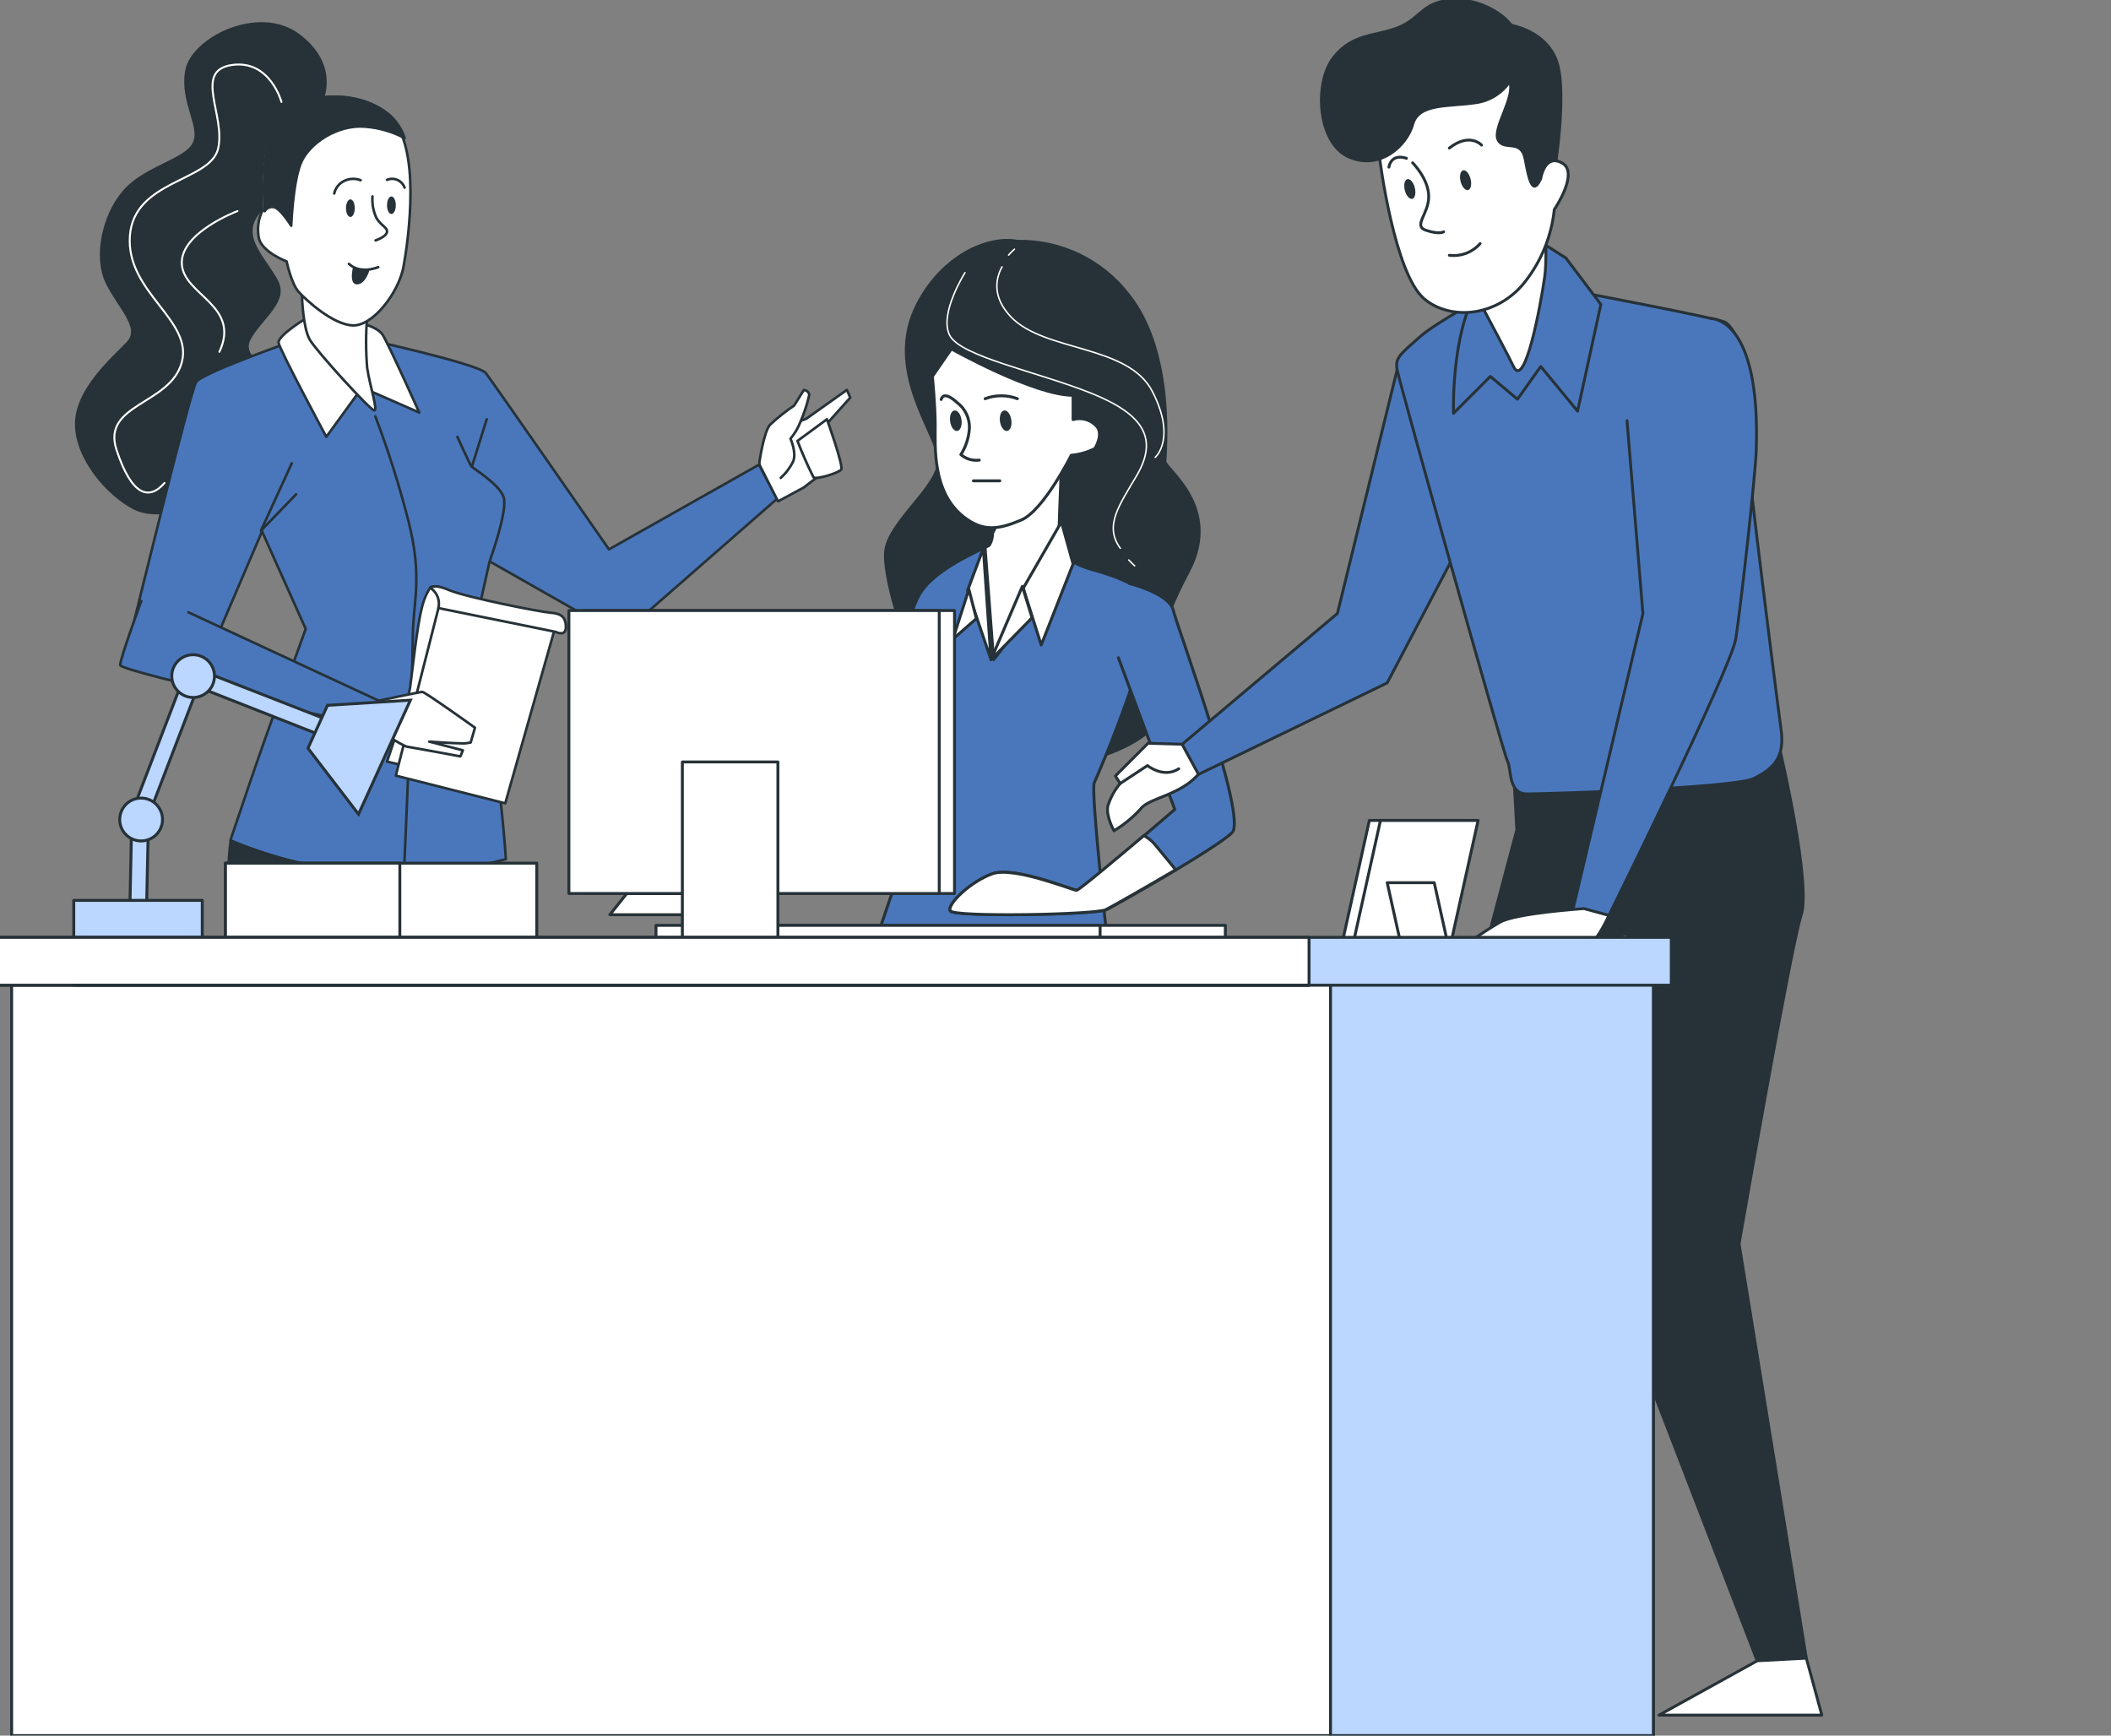 <svg width="720" height="592" viewBox="0 0 720 592" fill="none" xmlns="http://www.w3.org/2000/svg">
<rect x="0" y="0" width="720" height="592" fill="#808080" stroke="none"/>
<g clip-path="url(#clip0_292_15179)">
<path d="M158.388 536.385C158.388 536.385 182.366 549.223 182.634 552.014C182.901 554.804 167.868 554.804 156.715 553.42C145.563 552.036 135.793 550.339 137.466 545.606C139.139 540.873 156.983 535.827 156.983 535.827L158.388 536.385Z" fill="#4A77BC"/>
<path d="M158.388 536.385C158.388 536.385 182.366 549.223 182.634 552.014C182.901 554.804 167.868 554.804 156.715 553.42C145.563 552.036 135.793 550.339 137.466 545.606C139.139 540.873 156.983 535.827 156.983 535.827L158.388 536.385Z" fill="#4A77BC"/>
<path d="M158.388 536.385C158.388 536.385 182.366 549.223 182.634 552.014C182.901 554.804 167.868 554.804 156.715 553.42C145.563 552.036 135.793 550.339 137.466 545.606C139.139 540.873 156.983 535.827 156.983 535.827L158.388 536.385Z" stroke="#263238" stroke-width="0.87" stroke-linecap="round" stroke-linejoin="round"/>
<path d="M67.739 548.107C67.739 548.107 57.702 560.676 56.587 567.106C55.471 573.536 61.047 572.956 72.758 567.374C79.583 564.223 85.522 559.429 90.044 553.42L67.739 548.107Z" fill="#4A77BC"/>
<path d="M67.739 548.107C67.739 548.107 57.702 560.676 56.587 567.106C55.471 573.536 61.047 572.956 72.758 567.374C79.583 564.223 85.522 559.429 90.044 553.42L67.739 548.107Z" fill="#4A77BC"/>
<path d="M67.739 548.107C67.739 548.107 57.702 560.676 56.587 567.106C55.471 573.536 61.047 572.956 72.758 567.374C79.583 564.223 85.522 559.429 90.044 553.42L67.739 548.107Z" stroke="#263238" stroke-width="0.87" stroke-linecap="round" stroke-linejoin="round"/>
<path d="M169.656 289.263C171.626 310.147 171.43 331.178 169.072 352.021C165.286 389.336 160.029 436.865 160.029 469.818C160.029 502.771 164.398 536.587 165.567 547.385C165.959 552.699 166.899 557.958 168.371 563.08C168.371 563.08 158.44 567.162 149.094 569.797C140.049 571.797 130.875 573.161 121.639 573.878C121.639 573.878 119.583 550.837 119.583 510.304C119.583 469.771 122.504 435.675 122.504 435.675C122.504 435.675 112.877 493.699 109.933 522.874C108.178 540.703 107.982 558.651 109.349 576.513C109.349 576.513 108.484 579.732 90.376 578.846C79.986 578.461 69.728 576.397 60 572.735C60 572.735 68.482 513.242 69.066 488.172C69.65 463.101 80.165 437.728 87.478 420.796C94.792 403.865 95.937 398.035 93.6 388.706C91.263 379.377 77.548 334.18 77.548 313.191C77.548 292.202 78.716 286.651 78.716 286.651C78.716 286.651 81.637 282.267 117.27 281.101C152.902 279.935 169.656 289.263 169.656 289.263Z" fill="#263238" stroke="#263238" stroke-width="0.87" stroke-linecap="round" stroke-linejoin="round"/>
<path d="M120.605 409.818C119.2 414.708 118.218 417.186 118.218 417.186" stroke="white" stroke-width="0.87" stroke-linecap="round" stroke-linejoin="round"/>
<path d="M134.813 305C134.813 305 135.98 361.003 132.481 390.778C131.286 401.287 129.456 411.713 127 422" stroke="white" stroke-width="0.87" stroke-linecap="round" stroke-linejoin="round"/>
<path d="M78.535 425.849C77.465 428.296 76.6 430.827 75.948 433.417" stroke="white" stroke-width="0.87" stroke-linecap="round" stroke-linejoin="round"/>
<path d="M80.072 298.233C81.226 311.004 83.231 323.683 86.072 336.187C92.763 365.903 98.897 384.121 98.228 390.886C97.693 396.11 87.076 408.613 80.384 421.83" stroke="white" stroke-width="0.87" stroke-linecap="round" stroke-linejoin="round"/>
<path d="M109.677 34.544C109.677 34.544 115.71 22.497 102.009 12.084C88.308 1.672 65.512 13.182 63.595 24.131C61.678 35.081 69.066 43.322 66.05 49.065C63.034 54.808 49.333 57.003 42.179 65.408C35.025 73.812 32.313 87.867 36.428 96.365C40.542 104.863 48.492 111.704 43.559 116.91C38.625 122.116 26 132.809 26 144.599C26 156.389 36.708 168.692 45.756 173.362C54.804 178.031 71.264 171.704 79.774 167.058C88.285 162.412 95.416 148.708 92.937 135.821C90.459 122.933 81.247 121.813 85.526 114.809C89.804 107.805 98.151 102.482 94.317 95.641C90.482 88.801 84.965 83.595 85.806 77.571C86.648 71.548 95.158 66.318 95.158 66.318C95.158 66.318 104.51 45.517 106.404 41.407C108.298 37.299 109.677 34.544 109.677 34.544Z" fill="#263238" stroke="#263238" stroke-width="0.87" stroke-linecap="round" stroke-linejoin="round"/>
<path d="M96 34.776C96 34.776 92.083 20.201 78.995 22.186C65.907 24.171 77.037 39.424 74.387 50.705C71.737 61.987 45.608 61.31 44.294 80.533C42.981 99.756 65.93 109.122 61.99 123.627C58.05 138.132 34.524 137.642 39.755 153.478C44.985 169.314 50.884 170.716 56.115 164.736" stroke="white" stroke-width="0.66" stroke-linecap="round" stroke-linejoin="round"/>
<path d="M81 72C81 72 61.465 79.327 62.011 90.012C62.557 100.697 82.234 104.102 74.829 120" stroke="white" stroke-width="0.66" stroke-linecap="round" stroke-linejoin="round"/>
<path d="M121.763 115C121.763 115 163.201 124.034 165.698 127.255C168.194 130.476 207.696 187.386 207.696 187.386L258.887 158.487L265 170.159L211.616 216.844L166.981 191.471L161.731 215.094C161.731 215.094 169.898 264.72 171.064 276.111C172.231 287.503 172.534 293.035 172.534 293.035C157.531 297.137 141.95 298.714 126.43 297.703C109.969 296.778 93.789 293.027 78.599 286.616C78.599 286.616 89.961 252.465 94.628 240.49C99.294 228.516 104.264 214.51 104.264 214.51L89.378 181.247L70.945 224.291L45 214.953C45 214.953 64.879 133.371 66.909 130.289C68.939 127.208 99.294 116.564 99.294 116.564L121.763 115Z" fill="#4A77BC"/>
<path d="M121.763 115C121.763 115 163.201 124.034 165.698 127.255C168.194 130.476 207.696 187.386 207.696 187.386L258.887 158.487L265 170.159L211.616 216.844L166.981 191.471L161.731 215.094C161.731 215.094 169.898 264.72 171.064 276.111C172.231 287.503 172.534 293.035 172.534 293.035C157.531 297.137 141.95 298.714 126.43 297.703C109.969 296.778 93.789 293.027 78.599 286.616C78.599 286.616 89.961 252.465 94.628 240.49C99.294 228.516 104.264 214.51 104.264 214.51L89.378 181.247L70.945 224.291L45 214.953C45 214.953 64.879 133.371 66.909 130.289C68.939 127.208 99.294 116.564 99.294 116.564L121.763 115Z" fill="#4A77BC"/>
<path d="M121.763 115C121.763 115 163.201 124.034 165.698 127.255C168.194 130.476 207.696 187.386 207.696 187.386L258.887 158.487L265 170.159L211.616 216.844L166.981 191.471L161.731 215.094C161.731 215.094 169.898 264.72 171.064 276.111C172.231 287.503 172.534 293.035 172.534 293.035C157.531 297.137 141.95 298.714 126.43 297.703C109.969 296.778 93.789 293.027 78.599 286.616C78.599 286.616 89.961 252.465 94.628 240.49C99.294 228.516 104.264 214.51 104.264 214.51L89.378 181.247L70.945 224.291L45 214.953C45 214.953 64.879 133.371 66.909 130.289C68.939 127.208 99.294 116.564 99.294 116.564L121.763 115Z" stroke="#263238" stroke-width="0.87" stroke-linecap="round" stroke-linejoin="round"/>
<path d="M161 159L166 143" stroke="#263238" stroke-width="0.87" stroke-linecap="round" stroke-linejoin="round"/>
<path d="M128 142C132.464 153.742 136.253 165.726 139.348 177.895C144.318 197.598 140.778 205.322 140.778 218C140.778 230.678 137.941 294 137.941 294" stroke="#263238" stroke-width="0.87" stroke-linecap="round" stroke-linejoin="round"/>
<path d="M167.151 191C167.151 191 173.277 174.136 171.758 169.566C170.238 164.996 161.342 159.854 160.73 158.986C160.117 158.118 156 149 156 149" stroke="#263238" stroke-width="0.87" stroke-linecap="round" stroke-linejoin="round"/>
<path d="M99.519 158L89 181L101 168.599" stroke="#263238" stroke-width="0.87" stroke-linecap="round" stroke-linejoin="round"/>
<path d="M120.027 109.463C120.027 109.463 128.453 110.949 130.501 114.181C132.549 117.413 143 140.72 143 140.72L123.518 132.18L111.299 149C111.299 149 95.285 119.205 95.006 116.846C94.726 114.487 104.898 108 105.782 108C106.667 108 120.027 109.463 120.027 109.463Z" fill="white" stroke="#263238" stroke-width="0.87" stroke-linecap="round" stroke-linejoin="round"/>
<path d="M125.228 107.984C124.744 113.794 124.744 119.633 125.228 125.443C126.105 131.565 129.067 140.295 127.598 139.992C126.128 139.69 108.024 119.926 105.654 115.852C103.284 111.778 103 101 103 101C103 101 117.526 109.567 125.228 107.984Z" fill="white" stroke="#263238" stroke-width="0.87" stroke-linecap="round" stroke-linejoin="round"/>
<path d="M89.438 71.948C89.438 71.948 87.489 46.84 95.213 39.37C102.937 31.901 121.649 29.806 132.777 39.65C143.906 49.493 139.281 81.791 137.661 90.797C136.041 99.802 127.19 111.274 120.311 110.995C113.432 110.716 104.322 102.269 101.857 99.546C99.392 96.824 97.749 89.168 97.749 89.168C97.749 89.168 89.743 86.166 88.358 81.512C87.635 78.294 88.014 74.928 89.438 71.948Z" fill="white" stroke="#263238" stroke-width="0.87" stroke-linecap="round" stroke-linejoin="round"/>
<path d="M127.039 67C126.852 69.598 127.346 72.2 128.46 74.488C130.199 77.222 132.32 77.626 131.96 79.243C131.599 80.859 128.099 82 128.099 82" stroke="#263238" stroke-width="0.87" stroke-linecap="round" stroke-linejoin="round"/>
<path d="M126 92.2C126 92.2 124.688 97 121.765 97C118.843 97 120.431 91 120.431 91C122.204 91.794 124.093 92.201 126 92.2Z" fill="#263238"/>
<path d="M129 91.118C129 91.118 123.01 93.713 119 90" stroke="#263238" stroke-width="0.87" stroke-linecap="round" stroke-linejoin="round"/>
<path d="M133.5 73C132.672 73 132 71.657 132 70C132 68.343 132.672 67 133.5 67C134.328 67 135 68.343 135 70C135 71.657 134.328 73 133.5 73Z" fill="#263238"/>
<path d="M118 70.988C118 72.651 118.667 74 119.515 74C120.364 74 121 72.651 121 70.988C121 69.325 120.333 68 119.515 68C118.697 68 118 69.349 118 70.988Z" fill="#263238"/>
<path d="M138 64C137.79 63.42 137.466 62.889 137.047 62.44C136.628 61.99 136.123 61.63 135.562 61.383C135.001 61.136 134.396 61.005 133.784 61C133.172 60.995 132.565 61.115 132 61.353" stroke="#263238" stroke-width="0.87" stroke-linecap="round" stroke-linejoin="round"/>
<path d="M123 61.471C122.097 61.12 121.121 60.962 120.144 61.008C119.167 61.053 118.213 61.302 117.351 61.736C116.49 62.169 115.742 62.777 115.162 63.514C114.583 64.252 114.186 65.101 114 66" stroke="#263238" stroke-width="0.87" stroke-linecap="round" stroke-linejoin="round"/>
<path d="M95.859 39.373C103.561 31.955 122.221 29.756 133.318 39.654C135.466 41.712 137.074 44.268 138 47.095C133.842 44.895 129.276 43.573 124.585 43.211C114.986 42.392 105.364 48.99 102.625 55.566C99.886 62.141 99.324 77 99.324 77C99.324 77 95.742 71.22 93.541 70.682C92.921 70.522 92.267 70.568 91.675 70.813C91.084 71.058 90.589 71.488 90.263 72.039C90.263 72.039 88.156 46.791 95.859 39.373Z" fill="#263238" stroke="#263238" stroke-width="0.87" stroke-linecap="round" stroke-linejoin="round"/>
<path d="M64.255 208.849L130 239.376L127.663 248C127.663 248 41 229.208 41 226.833C41 224.457 48.199 205 48.199 205" fill="#4A77BC"/>
<path d="M64.255 208.849L130 239.376L127.663 248C127.663 248 41 229.208 41 226.833C41 224.457 48.199 205 48.199 205" fill="#4A77BC"/>
<path d="M64.255 208.849L130 239.376L127.663 248C127.663 248 41 229.208 41 226.833C41 224.457 48.199 205 48.199 205" stroke="#263238" stroke-width="0.87" stroke-linecap="round" stroke-linejoin="round"/>
<path d="M146.83 200.265C145.38 202.513 144.356 205.018 143.809 207.65C142.299 213.218 140.468 230.178 139.873 234.488C139.278 238.798 132 259.765 132 259.765L137.149 261L155 206.997C155 206.997 152.597 198.401 146.83 200.265Z" fill="white" stroke="#263238" stroke-width="0.87" stroke-linecap="round" stroke-linejoin="round"/>
<path d="M189 215.263L172.325 274L135 264.557L149.654 207L189 215.263Z" fill="white" stroke="#263238" stroke-width="0.87" stroke-linecap="round" stroke-linejoin="round"/>
<path d="M189.548 215.528C189.548 215.528 193 217.32 193 213.921C193 210.522 191.46 209.265 187.752 208.985C184.043 208.706 159.037 203.747 153.182 201.279C147.327 198.811 147 200.674 147 200.674C148.046 201.415 148.845 202.453 149.294 203.652C149.743 204.852 149.822 206.158 149.519 207.402L189.548 215.528Z" fill="white" stroke="#263238" stroke-width="0.87" stroke-linecap="round" stroke-linejoin="round"/>
<path d="M129.352 238.973C129.352 238.973 143.183 236 144.053 236C144.923 236 162 248.201 162 248.201L160.542 253.243C159.48 253.502 158.387 253.606 157.296 253.552C154.944 253.552 146.405 252.958 146.405 252.958L157.884 255.931L157.013 258C157.013 258 141.113 255.027 139.067 254.742C137.02 254.456 127 247.606 127 247.606L129.352 238.973Z" fill="white" stroke="#263238" stroke-width="0.87" stroke-linecap="round" stroke-linejoin="round"/>
<path d="M262.475 147.335L274.94 142.868L288.842 133L290 135.619L278.856 148.083L283.629 159.027L274.06 166.323L265.371 171L259 158.442L262.475 147.335Z" fill="white" stroke="#263238" stroke-width="0.87" stroke-linecap="round" stroke-linejoin="round"/>
<path d="M259 157.656C259 157.656 260.506 147.252 262.643 144.876C265.192 142.483 267.937 140.298 270.851 138.344L274.179 133C274.179 133 276 133.285 276 134.781C275.28 137.931 274.264 141.008 272.964 143.974C272.177 146.028 271.044 147.939 269.613 149.627C269.613 149.627 271.75 154.378 270.536 157.347C269.503 159.48 268.06 161.4 266.286 163" fill="white"/>
<path d="M259 157.656C259 157.656 260.506 147.252 262.643 144.876C265.192 142.483 267.937 140.298 270.851 138.344L274.179 133C274.179 133 276 133.285 276 134.781C275.28 137.931 274.264 141.008 272.964 143.974C272.177 146.028 271.044 147.939 269.613 149.627C269.613 149.627 271.75 154.378 270.536 157.347C269.503 159.48 268.06 161.4 266.286 163" stroke="#263238" stroke-width="0.87" stroke-linecap="round" stroke-linejoin="round"/>
<path d="M282.047 143C282.047 143 287.781 158.973 286.91 160.155C286.038 161.336 278.308 163.699 277.459 162.801C275.438 158.763 273.616 154.623 272 150.396L282.047 143Z" fill="white" stroke="#263238" stroke-width="0.87" stroke-linecap="round" stroke-linejoin="round"/>
<path d="M82 297C82 297 82 299.593 82 304" stroke="white" stroke-width="0.87" stroke-linecap="round" stroke-linejoin="round"/>
<path d="M346.996 82.313C354.279 82.161 361.495 83.728 368.07 86.887C374.644 90.046 380.394 94.71 384.86 100.507C400.907 120.562 397.315 154.88 397.315 157.411C397.315 159.941 416.912 172.907 405.349 194.886C393.786 216.865 397.647 216.865 400.221 229.162C402.796 241.459 392.52 254.257 369.416 259.548C346.311 264.839 328.355 255.01 319.366 240.727C310.378 226.443 301.389 198.713 302.033 188.445C302.676 178.177 320.716 165.776 320.155 156.721C319.595 147.665 301.368 126.209 312.952 103.77C321.338 87.479 336.741 80.368 346.996 82.313Z" fill="#263238" stroke="#263238" stroke-linecap="round" stroke-linejoin="round"/>
<path d="M385 191C385.6 191.649 386.26 192.325 387 193" stroke="white" stroke-width="0.5" stroke-linecap="round" stroke-linejoin="round"/>
<path d="M329.132 93C329.132 93 320.229 107 323.878 114.31C327.526 121.62 353.712 126.736 372.038 134.067C390.364 141.398 394.971 149.682 387.737 162.149C381.753 172.317 376.479 179.379 382.108 187" stroke="white" stroke-width="0.5" stroke-linecap="round" stroke-linejoin="round"/>
<path d="M341.766 91C339.517 95.144 338.392 101.36 344.848 108.136C356.365 120.112 384.834 117.439 393.081 133.601C401.328 149.763 393.997 156 393.997 156" stroke="white" stroke-width="0.5" stroke-linecap="round" stroke-linejoin="round"/>
<path d="M346 85C345.28 85.612 344.611 86.281 344 87" stroke="white" stroke-width="0.5" stroke-linecap="round" stroke-linejoin="round"/>
<path d="M313.373 202L289.016 266.076L243.256 300.712H217.006L208 312H245.44L297.44 284.583C301.737 282.322 305.399 279.015 308.09 274.965L325 249.509L313.373 202Z" fill="white" stroke="#263238" stroke-linecap="round" stroke-linejoin="round"/>
<path d="M255 292.106L288.97 266.307L313.33 202L325 249.681L308.088 275.228C305.396 279.293 301.734 282.612 297.437 284.881L268.854 300L255 292.106Z" fill="#4A77BC"/>
<path d="M255 292.106L288.97 266.307L313.33 202L325 249.681L308.088 275.228C305.396 279.293 301.734 282.612 297.437 284.881L268.854 300L255 292.106Z" fill="#4A77BC"/>
<mask id="mask0_292_15179" style="mask-type:luminance" maskUnits="userSpaceOnUse" x="255" y="202" width="71" height="99">
<path d="M255.233 292.172L289.283 266.459L313.701 202.363L325.398 249.887L308.446 275.35C305.748 279.401 302.077 282.71 297.77 284.972L269.12 300.041L255.233 292.172Z" fill="white"/>
</mask>
<g mask="url(#mask0_292_15179)">
<path opacity="0.6" d="M255.233 292.172L289.283 266.459L313.701 202.363L325.398 249.887L308.446 275.35C305.748 279.401 302.077 282.71 297.77 284.972L269.12 300.041L255.233 292.172Z" fill="white"/>
</g>
<path d="M255 292.106L288.97 266.307L313.33 202L325 249.681L308.088 275.228C305.396 279.293 301.734 282.612 297.437 284.881L268.854 300L255 292.106Z" stroke="#263238" stroke-linecap="round" stroke-linejoin="round"/>
<path d="M361.56 154C361.56 154 360.482 179.748 360.482 185.4C360.482 191.053 372.591 194.315 372.591 194.315C372.591 194.315 388.993 198.472 391.378 204.041C395.877 214.556 374.54 264.306 373.234 266.904C371.928 269.502 377.589 320 377.589 320H299L317.662 265.158C317.662 265.158 305.656 246.871 305.656 240.346C305.656 233.82 308.538 211.252 313.764 202.503C318.989 193.754 335.246 187.416 336.988 186.107C338.73 184.798 338.045 169.004 338.045 169.004L357.62 157.159L361.56 154Z" fill="#4A77BC"/>
<path d="M361.56 154C361.56 154 360.482 179.748 360.482 185.4C360.482 191.053 372.591 194.315 372.591 194.315C372.591 194.315 388.993 198.472 391.378 204.041C395.877 214.556 374.54 264.306 373.234 266.904C371.928 269.502 377.589 320 377.589 320H299L317.662 265.158C317.662 265.158 305.656 246.871 305.656 240.346C305.656 233.82 308.538 211.252 313.764 202.503C318.989 193.754 335.246 187.416 336.988 186.107C338.73 184.798 338.045 169.004 338.045 169.004L357.62 157.159L361.56 154Z" fill="#4A77BC"/>
<path d="M361.56 154C361.56 154 360.482 179.748 360.482 185.4C360.482 191.053 372.591 194.315 372.591 194.315C372.591 194.315 388.993 198.472 391.378 204.041C395.877 214.556 374.54 264.306 373.234 266.904C371.928 269.502 377.589 320 377.589 320H299L317.662 265.158C317.662 265.158 305.656 246.871 305.656 240.346C305.656 233.82 308.538 211.252 313.764 202.503C318.989 193.754 335.246 187.416 336.988 186.107C338.73 184.798 338.045 169.004 338.045 169.004L357.62 157.159L361.56 154Z" stroke="#263238" stroke-linecap="round" stroke-linejoin="round"/>
<path d="M361.122 185.242C361.143 186.111 361.427 186.954 361.937 187.661L361.477 188.426C361.477 188.426 357.172 197.668 352.511 205.834C348.395 212.509 343.843 218.911 338.884 225L336 187.02L336.188 186.648C336.623 186.445 337.042 186.21 337.442 185.945C338.181 184.745 338.552 183.359 338.508 181.955L347.37 163.657L358.238 157.145L358.405 157L362 159.067C361.686 166.821 361.122 181.19 361.122 185.242Z" fill="white" stroke="#263238" stroke-linecap="round" stroke-linejoin="round"/>
<path d="M385.142 199C385.142 199 398.849 202.433 400.163 208.127C401.478 213.821 425.491 278.716 420.254 283.97C415.018 289.224 380.927 308.525 377.443 310.263C373.959 312 325.453 312.901 324.138 310.703C322.824 308.504 331.127 300.633 338.555 297.996C345.982 295.358 366.073 303.69 367.387 303.69C368.702 303.69 400.685 276.078 400.685 276.078L381.449 224.351" fill="#4A77BC"/>
<path d="M385.142 199C385.142 199 398.849 202.433 400.163 208.127C401.478 213.821 425.491 278.716 420.254 283.97C415.018 289.224 380.927 308.525 377.443 310.263C373.959 312 325.453 312.901 324.138 310.703C322.824 308.504 331.127 300.633 338.555 297.996C345.982 295.358 366.073 303.69 367.387 303.69C368.702 303.69 400.685 276.078 400.685 276.078L381.449 224.351" fill="#4A77BC"/>
<path d="M385.142 199C385.142 199 398.849 202.433 400.163 208.127C401.478 213.821 425.491 278.716 420.254 283.97C415.018 289.224 380.927 308.525 377.443 310.263C373.959 312 325.453 312.901 324.138 310.703C322.824 308.504 331.127 300.633 338.555 297.996C345.982 295.358 366.073 303.69 367.387 303.69C368.702 303.69 400.685 276.078 400.685 276.078L381.449 224.351" stroke="#263238" stroke-linecap="round" stroke-linejoin="round"/>
<path d="M338.481 298.03C345.87 295.416 365.859 303.674 367.166 303.674C367.997 303.674 380.741 292.926 390.165 285C391.662 285.818 392.987 286.917 394.067 288.237L401 296.661C390.414 302.885 379.102 309.317 377.171 310.272C373.684 312.015 325.445 312.886 324.138 310.708C322.83 308.529 331.091 300.645 338.481 298.03Z" fill="white" stroke="#263238" stroke-linecap="round" stroke-linejoin="round"/>
<path d="M365.995 134.829V143.117C367.33 142.716 368.748 142.684 370.1 143.023C371.452 143.362 372.688 144.06 373.676 145.044C376.782 147.716 373.449 152.979 373.449 152.979C370.919 154.253 368.173 155.041 365.353 155.299C365.353 155.299 355.911 174.216 348.25 177.406C340.589 180.597 335.31 181.55 328.498 176.143C317.938 167.689 318.973 152.275 318.973 145.23C318.973 138.186 318 128.406 318 128.406L324.481 119C324.481 119 352.64 134.829 365.995 134.829Z" fill="white" stroke="#263238" stroke-linecap="round" stroke-linejoin="round"/>
<path d="M341.051 143.698C341.317 145.632 342.38 147.104 343.467 146.994C344.554 146.884 345.206 145.214 344.941 143.28C344.675 141.346 343.612 139.896 342.525 140.006C341.438 140.116 340.81 141.786 341.051 143.698Z" fill="#263238"/>
<path d="M324.057 143.698C324.298 145.632 325.379 147.104 326.46 146.994C327.542 146.884 328.19 145.214 327.95 143.28C327.71 141.346 326.629 139.896 325.547 140.006C324.466 140.116 323.793 141.786 324.057 143.698Z" fill="#263238"/>
<path d="M334 156.936C332.878 157.078 331.738 156.984 330.657 156.66C329.575 156.337 328.577 155.79 327.73 155.059C329.436 152.359 330.434 149.29 330.635 146.124C330.709 144.402 330.351 142.688 329.594 141.132C328.836 139.575 327.702 138.222 326.288 137.189C326.288 137.189 321.961 132.966 321 136.251" stroke="#263238" stroke-linecap="round" stroke-linejoin="round"/>
<path d="M332 164C334.937 164 338.063 164 341 164" stroke="#263238" stroke-linecap="round" stroke-linejoin="round"/>
<path d="M347 136C345.372 135.348 343.458 135 341.5 135C339.542 135 337.628 135.348 336 136" stroke="#263238" stroke-linecap="round" stroke-linejoin="round"/>
<path d="M362.019 178L349 200.62L355.13 220L366 192.362L362.019 178Z" fill="white" stroke="#263238" stroke-linecap="round" stroke-linejoin="round"/>
<path d="M348.693 200L338 225L352 210.711L348.693 200Z" fill="white" stroke="#263238" stroke-linecap="round" stroke-linejoin="round"/>
<path d="M338 225L330 201.422L335.387 187L338 225Z" fill="white" stroke="#263238" stroke-linecap="round" stroke-linejoin="round"/>
<path d="M330.46 201L325 218L333 210.985L330.46 201Z" fill="white" stroke="#263238" stroke-linecap="round" stroke-linejoin="round"/>
<path d="M477.768 121.007L456.154 209.24L403.157 253.892L408.666 264.185L473.128 232.928L506.742 168.897C506.742 168.897 484.66 118.552 477.768 121.007Z" fill="#4A77BC"/>
<path d="M477.768 121.007L456.154 209.24L403.157 253.892L408.666 264.185L473.128 232.928L506.742 168.897C506.742 168.897 484.66 118.552 477.768 121.007Z" fill="#4A77BC"/>
<path d="M477.768 121.007L456.154 209.24L403.157 253.892L408.666 264.185L473.128 232.928L506.742 168.897C506.742 168.897 484.66 118.552 477.768 121.007Z" stroke="#263238" stroke-width="0.97" stroke-linecap="round" stroke-linejoin="round"/>
<path d="M527.175 566.48L493.672 585.011H549.212L543.926 565.587L527.175 566.48Z" fill="white" stroke="#263238" stroke-width="0.97" stroke-linecap="round" stroke-linejoin="round"/>
<path d="M607.271 256.572C607.271 256.572 617.844 301.581 614.32 312.164C610.796 322.747 593.152 424.241 593.152 424.241L616.082 565.588L599.331 566.481L543.791 422.477L555.256 318.348L548.207 320.112L521.754 425.045L543.546 566.191H526.795L486.4 399.526L517.337 283.051L516.467 267.155L607.271 256.572Z" fill="#263238" stroke="#263238" stroke-width="0.97" stroke-linecap="round" stroke-linejoin="round"/>
<path d="M537.386 99.373C537.386 99.373 585.676 108.527 588.308 109.866C590.94 111.206 594.264 117.792 592.948 121.699C591.632 125.606 606.175 239.581 607.491 248.958C608.807 258.335 604.836 262.198 598.234 265.502C591.632 268.806 527.482 270.793 520.858 270.793C514.233 270.793 515.571 262.198 514.166 259.63C512.761 257.063 477.14 129.915 476.471 125.941C475.801 121.967 477.809 120.65 484.411 114.778C491.013 108.906 515.482 96.248 515.482 96.248L537.386 99.373Z" fill="#4A77BC"/>
<path d="M537.386 99.373C537.386 99.373 585.676 108.527 588.308 109.866C590.94 111.206 594.264 117.792 592.948 121.699C591.632 125.606 606.175 239.581 607.491 248.958C608.807 258.335 604.836 262.198 598.234 265.502C591.632 268.806 527.482 270.793 520.858 270.793C514.233 270.793 515.571 262.198 514.166 259.63C512.761 257.063 477.14 129.915 476.471 125.941C475.801 121.967 477.809 120.65 484.411 114.778C491.013 108.906 515.482 96.248 515.482 96.248L537.386 99.373Z" fill="#4A77BC"/>
<path d="M537.386 99.373C537.386 99.373 585.676 108.527 588.308 109.866C590.94 111.206 594.264 117.792 592.948 121.699C591.632 125.606 606.175 239.581 607.491 248.958C608.807 258.335 604.836 262.198 598.234 265.502C591.632 268.806 527.482 270.793 520.858 270.793C514.233 270.793 515.571 262.198 514.166 259.63C512.761 257.063 477.14 129.915 476.471 125.941C475.801 121.967 477.809 120.65 484.411 114.778C491.013 108.906 515.482 96.248 515.482 96.248L537.386 99.373Z" stroke="#263238" stroke-width="0.97" stroke-linecap="round" stroke-linejoin="round"/>
<path d="M599.334 566.48L565.831 585.011H621.371L616.085 565.587L599.334 566.48Z" fill="white" stroke="#263238" stroke-width="0.97" stroke-linecap="round" stroke-linejoin="round"/>
<path d="M583.545 108.661C583.545 108.661 600.564 107.88 599.002 153.559C598.69 162.846 593.604 207.744 592.043 217.791C590.482 227.838 548.749 312.231 548.749 312.231L536.369 310.69L560.347 209.285L554.927 143.49" fill="#4A77BC"/>
<path d="M583.545 108.661C583.545 108.661 600.564 107.88 599.002 153.559C598.69 162.846 593.604 207.744 592.043 217.791C590.482 227.838 548.749 312.231 548.749 312.231L536.369 310.69L560.347 209.285L554.927 143.49" fill="#4A77BC"/>
<path d="M583.545 108.661C583.545 108.661 600.564 107.88 599.002 153.559C598.69 162.846 593.604 207.744 592.043 217.791C590.482 227.838 548.749 312.231 548.749 312.231L536.369 310.69L560.347 209.285L554.927 143.49" stroke="#263238" stroke-width="0.97" stroke-linecap="round" stroke-linejoin="round"/>
<path d="M548.749 312.231C548.749 312.231 544.868 320.759 542.548 321.518C540.228 322.277 498.473 323.081 498.473 323.081C498.473 323.081 506.213 317.656 511.611 314.553C517.009 311.449 540.228 309.909 540.228 309.909L548.749 312.231Z" fill="white" stroke="#263238" stroke-width="0.97" stroke-linecap="round" stroke-linejoin="round"/>
<path d="M526.822 83.388L534.093 88.009L546.004 103.838L538.063 140.23L525.506 125.004L517.565 136.167L508.308 128.397L495.751 140.967C495.751 140.967 495.082 121.766 500.368 106.54C505.654 91.314 519.55 78.744 526.822 83.388Z" fill="#4A77BC"/>
<path d="M526.822 83.388L534.093 88.009L546.004 103.838L538.063 140.23L525.506 125.004L517.565 136.167L508.308 128.397L495.751 140.967C495.751 140.967 495.082 121.766 500.368 106.54C505.654 91.314 519.55 78.744 526.822 83.388Z" fill="#4A77BC"/>
<path d="M526.822 83.388L534.093 88.009L546.004 103.838L538.063 140.23L525.506 125.004L517.565 136.167L508.308 128.397L495.751 140.967C495.751 140.967 495.082 121.766 500.368 106.54C505.654 91.314 519.55 78.744 526.822 83.388Z" stroke="#263238" stroke-width="0.97" stroke-linecap="round" stroke-linejoin="round"/>
<path d="M526.169 62.871C526.169 62.871 528.132 85.375 526.816 94.641C525.5 103.906 520.125 133.019 516.244 125.071C512.362 117.123 498.399 91.336 498.399 91.336C498.399 91.336 522.087 73.453 526.169 62.871Z" fill="white" stroke="#263238" stroke-width="0.97" stroke-linecap="round" stroke-linejoin="round"/>
<path d="M530.119 58.897C530.119 58.897 534.758 31.101 530.788 20.518C526.818 9.935 512.275 4.622 495.1 9.913C477.925 15.204 467.977 20.518 465.323 32.396C464.617 35.903 464.865 39.535 466.042 42.913C467.22 46.291 469.282 49.29 472.014 51.596C472.014 51.596 479.932 33.065 489.189 31.078C498.446 29.091 507.033 28.422 505.74 35.052C504.446 41.683 503.754 50.279 507.725 53.583C511.695 56.887 512.342 58.205 514.416 63.518C516.491 68.832 522.089 74.123 526.818 68.117C531.547 62.112 530.119 58.897 530.119 58.897Z" fill="#263238" stroke="#263238" stroke-width="0.97" stroke-linecap="round" stroke-linejoin="round"/>
<path d="M525.506 60.882C525.506 60.882 526.822 52.287 532.777 55.591C538.733 58.895 530.123 71.465 530.123 71.465C529.191 80.42 525.759 88.931 520.219 96.024C510.963 107.946 494.925 109.553 485.825 101.985C475.542 93.434 470.613 54.341 470.613 54.341C470.613 54.341 466.665 49.027 475.252 35.788C483.84 22.549 512.948 22.571 514.933 27.862C516.918 33.153 508.978 43.736 510.963 47.71C512.948 51.684 518.881 47.04 520.219 54.408C521.558 61.776 522.851 66.844 525.506 60.882Z" fill="white" stroke="#263238" stroke-width="0.97" stroke-linecap="round" stroke-linejoin="round"/>
<path d="M481.807 55.525C481.807 55.525 487.294 61.017 487.294 67.045C487.294 73.073 481.807 77.047 486.402 78.565C490.997 80.084 492.402 79.057 492.402 79.057" stroke="#263238" stroke-width="0.97" stroke-linecap="round" stroke-linejoin="round"/>
<path d="M494.324 87.072C496.268 87.315 498.242 87.077 500.073 86.381C501.905 85.684 503.538 84.549 504.83 83.075" stroke="#263238" stroke-width="0.97" stroke-linecap="round" stroke-linejoin="round"/>
<path d="M498.162 61.888C498.63 63.74 499.768 65.058 500.705 64.835C501.642 64.611 502.043 62.892 501.575 61.039C501.106 59.186 499.969 57.846 499.032 58.092C498.095 58.338 497.694 60.034 498.162 61.888Z" fill="#263238"/>
<path d="M479.133 64.901C479.602 66.754 480.761 68.072 481.698 67.826C482.635 67.581 483.014 65.906 482.546 64.031C482.077 62.155 480.94 60.861 480.003 61.106C479.066 61.352 478.687 63.026 479.133 64.901Z" fill="#263238"/>
<path d="M505.313 49.497C505.313 49.497 501.32 45.032 494.316 50.502" stroke="#263238" stroke-width="0.97" stroke-linecap="round" stroke-linejoin="round"/>
<path d="M479.707 54.007C479.707 54.007 474.711 51.997 473.707 57.021" stroke="#263238" stroke-width="0.97" stroke-linecap="round" stroke-linejoin="round"/>
<path d="M514.932 27.796C513.589 29.798 511.83 31.485 509.773 32.742C507.717 33.998 505.414 34.794 503.021 35.074C494.434 36.392 483.839 35.074 481.854 42.353C479.869 49.631 470.701 58.227 460.039 53.516C449.377 48.805 448.151 28.354 454.753 19.759C461.355 11.163 469.296 12.57 477.237 9.265C485.177 5.961 485.177 0 497.066 0C508.954 0 522.851 11.163 514.91 17.861" fill="#263238"/>
<path d="M514.932 27.796C513.589 29.798 511.83 31.485 509.773 32.742C507.717 33.998 505.414 34.794 503.021 35.074C494.434 36.392 483.839 35.074 481.854 42.353C479.869 49.631 470.701 58.227 460.039 53.516C449.377 48.805 448.151 28.354 454.753 19.759C461.355 11.163 469.296 12.57 477.237 9.265C485.177 5.961 485.177 0 497.066 0C508.954 0 522.851 11.163 514.91 17.861" stroke="#263238" stroke-width="0.97" stroke-linecap="round" stroke-linejoin="round"/>
<path d="M403.166 253.848L391.567 253.513L380.415 264.676L382.065 267.221C380.155 269.486 378.722 272.113 377.85 274.946C377.158 278.451 379.946 283.363 379.946 283.363C383.354 281.309 386.443 278.767 389.114 275.816C391.88 272.133 402.497 271.351 408.742 264.073L403.166 253.848Z" fill="white" stroke="#263238" stroke-width="0.97" stroke-linecap="round" stroke-linejoin="round"/>
<path d="M381.995 267.288L391.363 261.126C391.363 261.126 396.806 265.591 402.047 262.22" stroke="#263238" stroke-width="0.97" stroke-linecap="round" stroke-linejoin="round"/>
<path d="M266.456 315.625H417.93V321.742H266.456V315.625Z" fill="white" stroke="#263238" stroke-linecap="round" stroke-linejoin="round"/>
<path d="M223.739 315.625H375.213V321.742H223.739V315.625Z" fill="white" stroke="#263238" stroke-linecap="round" stroke-linejoin="round"/>
<path d="M199.247 208.237H325.561V304.752H199.247V208.237Z" fill="white" stroke="#263238" stroke-linecap="round" stroke-linejoin="round"/>
<path d="M194.033 208.237H320.347V304.752H194.033V208.237Z" fill="white" stroke="#263238" stroke-linecap="round" stroke-linejoin="round"/>
<path d="M232.732 259.899H265.319V321.742H232.732V259.899Z" fill="white" stroke="#263238" stroke-linecap="round" stroke-linejoin="round"/>
<path d="M76.886 294.415H183.081V319.778H76.886V294.415Z" fill="white" stroke="#263238" stroke-linecap="round" stroke-linejoin="round"/>
<path d="M76.905 294.415H136.37V319.778H76.905V294.415Z" fill="white" stroke="#263238" stroke-linecap="round" stroke-linejoin="round"/>
<path d="M45.918 316.069C46.236 316.208 46.575 316.288 46.92 316.305L46.979 316.285L47.06 316.286C47.805 316.286 48.52 315.993 49.052 315.471C49.584 314.95 49.891 314.239 49.906 313.494L49.906 313.493L50.664 278.329L50.666 278.242L50.697 278.161L67.315 234.781L67.495 234.311L67.964 234.495L107.778 250.123C107.778 250.123 107.778 250.123 107.778 250.123C108.483 250.397 109.267 250.38 109.959 250.076C110.651 249.771 111.194 249.204 111.468 248.498C111.743 247.793 111.726 247.007 111.422 246.314C111.117 245.621 110.55 245.078 109.846 244.803L109.846 244.803L66.886 228.059L66.886 228.059L66.88 228.056C66.18 227.772 65.398 227.771 64.698 228.053C64.358 228.205 64.051 228.422 63.796 228.694C63.539 228.967 63.34 229.29 63.209 229.642L63.209 229.642L63.207 229.647L45.165 276.703C45.055 277.021 44.99 277.353 44.972 277.689L44.214 313.402C44.207 313.776 44.273 314.148 44.409 314.497C44.545 314.845 44.748 315.164 45.007 315.434C45.266 315.703 45.576 315.919 45.918 316.069Z" fill="#BBD6FF" stroke="#263238"/>
<path d="M25.156 307.096H68.986V319.777H25.156V307.096Z" fill="#BBD6FF" stroke="#263238" stroke-linecap="round" stroke-linejoin="round"/>
<path d="M58.582 230.607C58.582 234.634 61.843 237.899 65.866 237.899C69.889 237.899 73.151 234.634 73.151 230.607C73.151 226.579 69.889 223.315 65.866 223.315C61.843 223.315 58.582 226.579 58.582 230.607Z" fill="#BBD6FF" stroke="#263238"/>
<path d="M42.046 275.475C41.245 276.681 40.82 278.097 40.824 279.545C40.83 281.481 41.602 283.336 42.972 284.703C44.342 286.07 46.197 286.838 48.131 286.838C49.577 286.838 50.99 286.408 52.192 285.604C53.394 284.799 54.331 283.656 54.883 282.318C55.436 280.98 55.58 279.508 55.296 278.089C55.012 276.669 54.314 275.366 53.29 274.344C52.266 273.322 50.962 272.627 49.544 272.347C48.125 272.068 46.655 272.215 45.32 272.772C43.986 273.329 42.846 274.27 42.046 275.475Z" fill="#BBD6FF" stroke="#263238"/>
<path d="M122.278 277.709L139.968 238.815L111.7 240.576L105.035 255.211L122.278 277.709Z" fill="#BBD6FF" stroke="#263238"/>
<path d="M3.97 329.914H563.917V592H3.97V329.914Z" fill="white" stroke="#263238" stroke-linecap="round" stroke-linejoin="round"/>
<path d="M453.797 329.914H563.917V592H453.797V329.914Z" fill="#BBD6FF" stroke="#263238" stroke-linecap="round" stroke-linejoin="round"/>
<path d="M457.97 320.76H491.271L500.35 279.836H467.048L457.97 320.76Z" fill="white" stroke="#263238" stroke-linecap="round" stroke-linejoin="round"/>
<path d="M461.759 320.76H495.061L504.139 279.836H470.837L461.759 320.76Z" fill="white" stroke="#263238" stroke-linecap="round" stroke-linejoin="round"/>
<path d="M493.545 320.76H477.507L473.136 301.069H489.173L493.545 320.76Z" fill="white" stroke="#263238" stroke-linecap="round" stroke-linejoin="round"/>
<path d="M-2.14 319.71H570.031V336.031H-2.14V319.71Z" fill="#BBD6FF" stroke="#263238" stroke-linecap="round" stroke-linejoin="round"/>
<path d="M-2.142 319.71H446.481V336.031H-2.142V319.71Z" fill="white" stroke="#263238" stroke-linecap="round" stroke-linejoin="round"/>
<path d="M446.481 336.031H25.115" stroke="#263238" stroke-linecap="round" stroke-linejoin="round"/>
</g>
<defs>
<clipPath id="clip0_292_15179">
<rect width="720" height="592" fill="white"/>
</clipPath>
</defs>
</svg>
